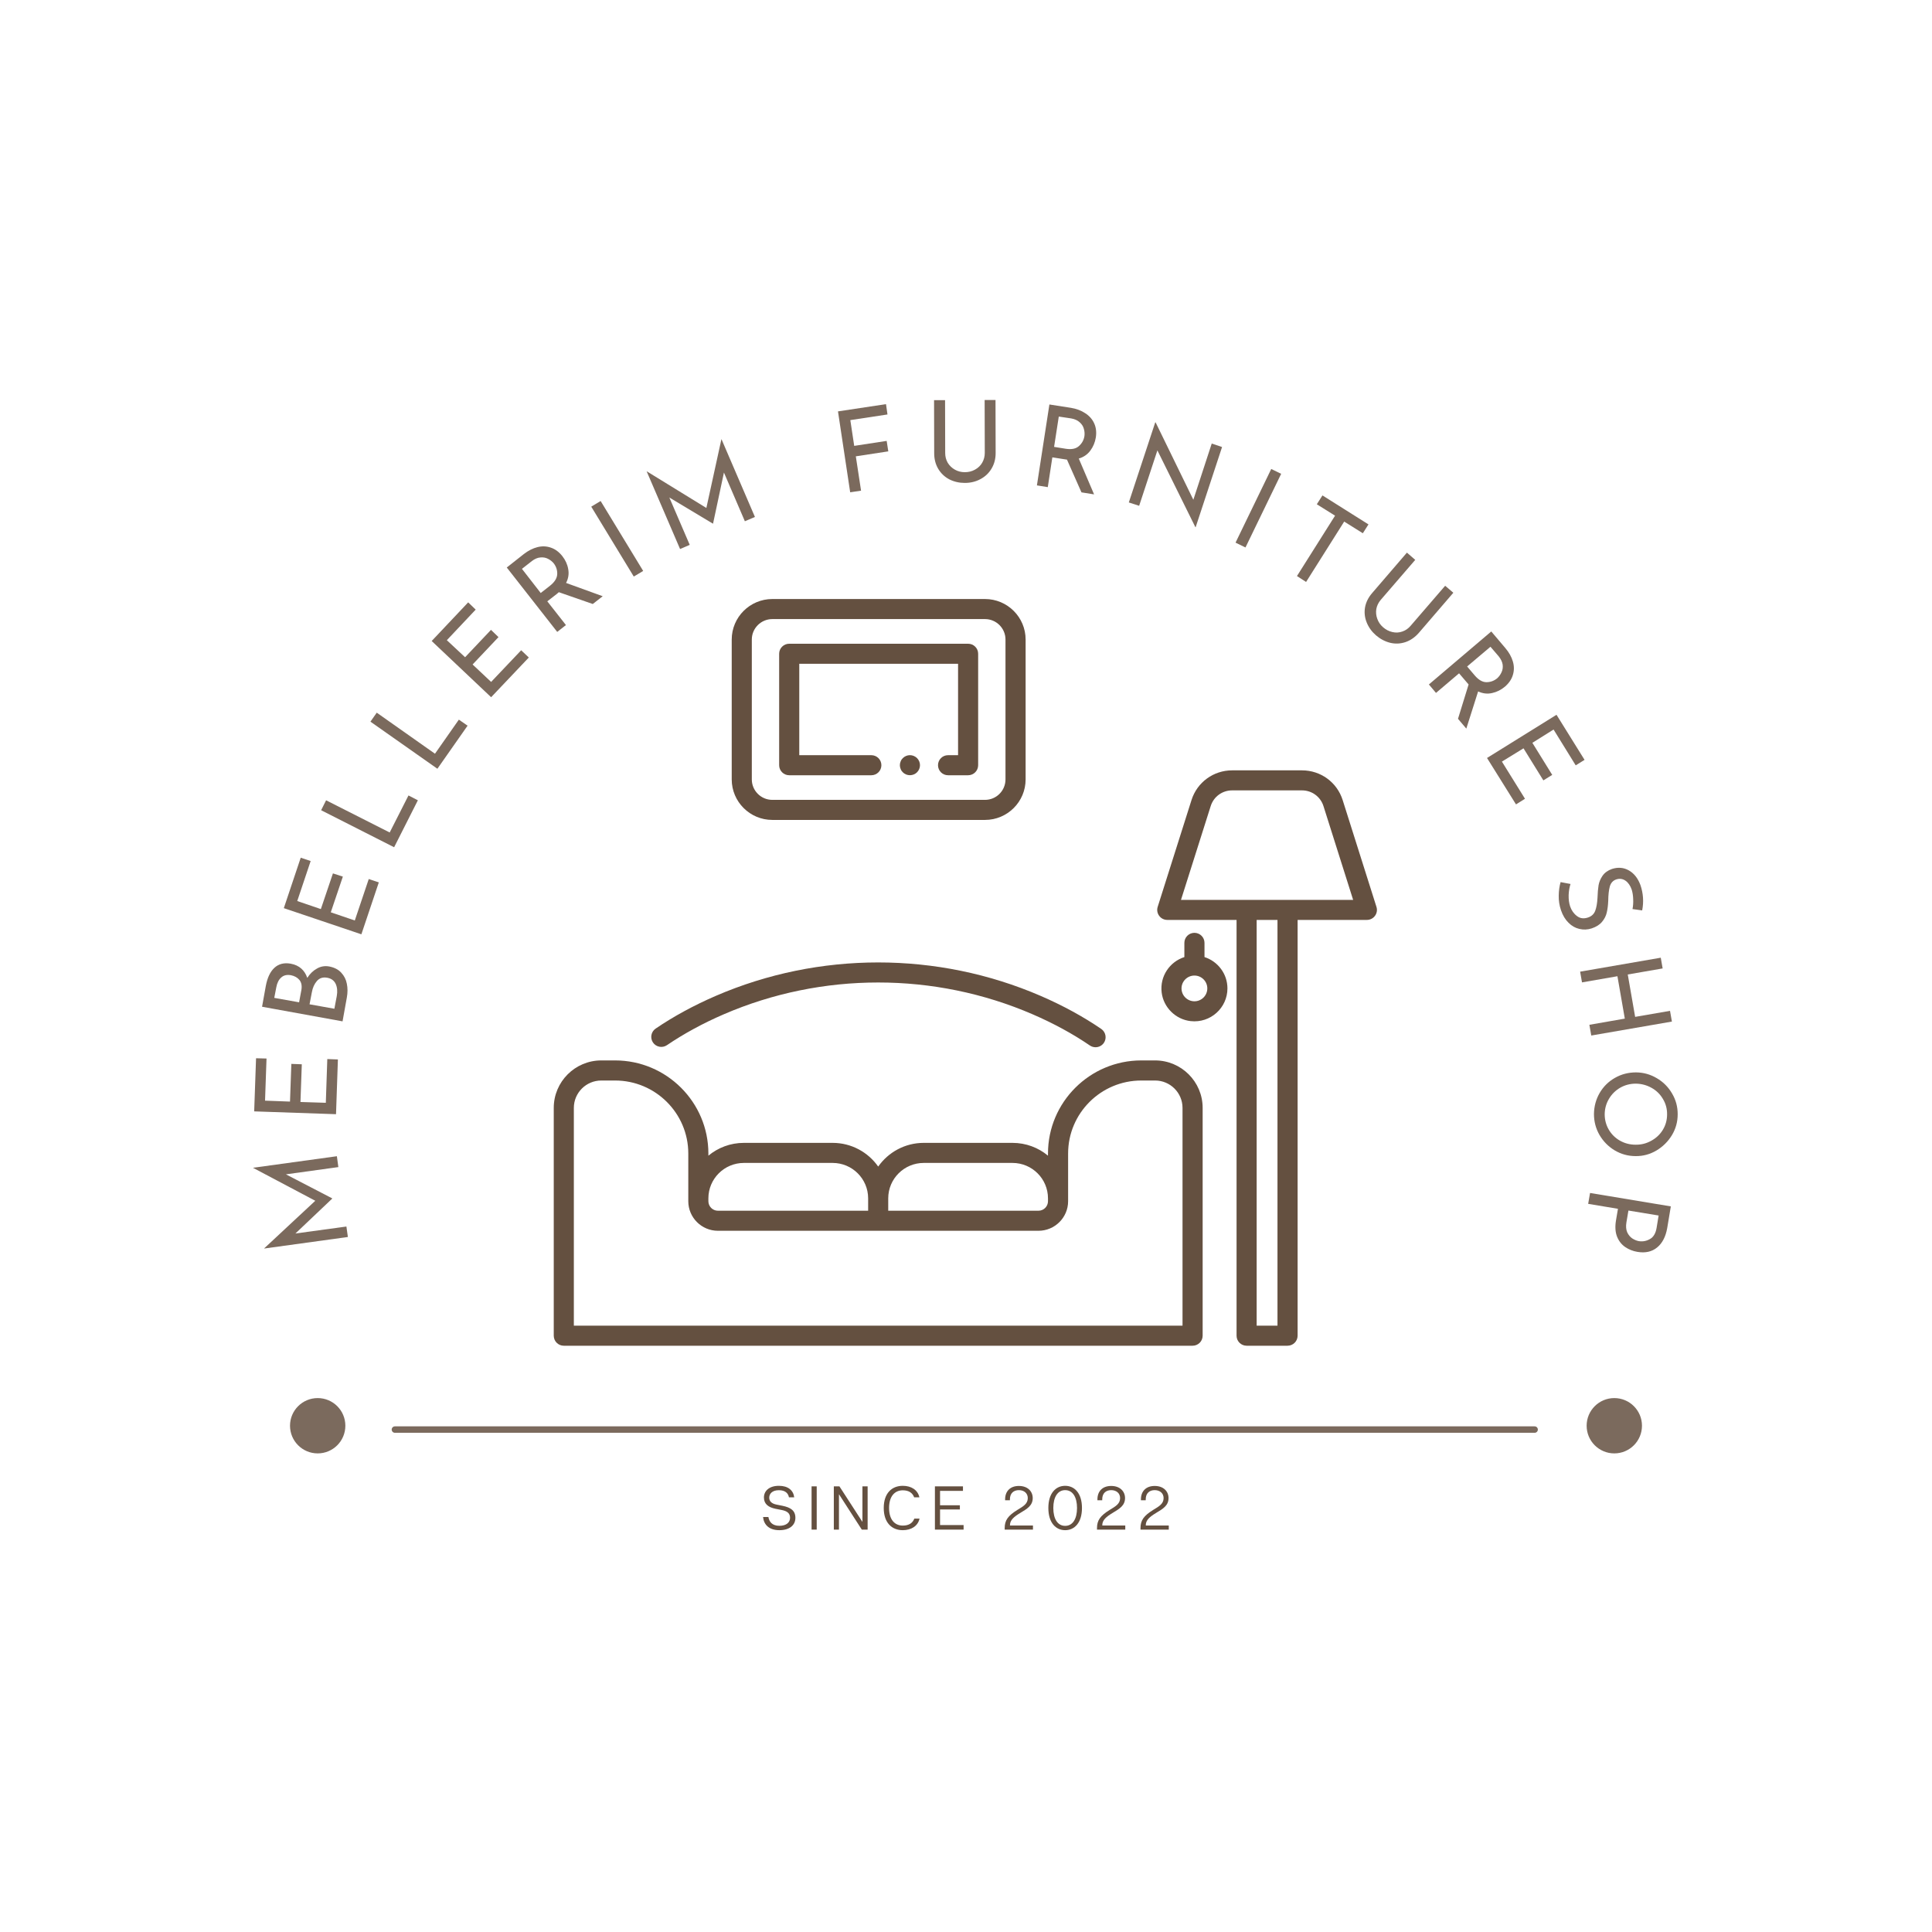 <svg xmlns="http://www.w3.org/2000/svg" xmlns:xlink="http://www.w3.org/1999/xlink" width="300" zoomAndPan="magnify" viewBox="0 0 224.88 225" height="300" preserveAspectRatio="xMidYMid meet" version="1.0"><defs><g/><clipPath id="d37e04f30e"><path d="M 64.418 123 L 140 123 L 140 156.719 L 64.418 156.719 Z M 64.418 123 " clip-rule="nonzero"/></clipPath><clipPath id="12bade018b"><path d="M 85 69.766 L 120 69.766 L 120 96 L 85 96 Z M 85 69.766 " clip-rule="nonzero"/></clipPath><clipPath id="13f071966e"><path d="M 134 89 L 160.367 89 L 160.367 156.719 L 134 156.719 Z M 134 89 " clip-rule="nonzero"/></clipPath><clipPath id="942288d3df"><path d="M 33.715 162.82 L 40.16 162.82 L 40.16 169.262 L 33.715 169.262 Z M 33.715 162.82 " clip-rule="nonzero"/></clipPath><clipPath id="200fc85427"><path d="M 36.938 162.82 C 35.16 162.82 33.715 164.262 33.715 166.039 C 33.715 167.82 35.16 169.262 36.938 169.262 C 38.719 169.262 40.16 167.82 40.16 166.039 C 40.16 164.262 38.719 162.82 36.938 162.82 " clip-rule="nonzero"/></clipPath><clipPath id="99aa4fced0"><path d="M 184.719 162.82 L 191.164 162.82 L 191.164 169.262 L 184.719 169.262 Z M 184.719 162.82 " clip-rule="nonzero"/></clipPath><clipPath id="359547170c"><path d="M 187.941 162.82 C 186.164 162.82 184.719 164.262 184.719 166.039 C 184.719 167.82 186.164 169.262 187.941 169.262 C 189.723 169.262 191.164 167.82 191.164 166.039 C 191.164 164.262 189.723 162.82 187.941 162.82 " clip-rule="nonzero"/></clipPath></defs><path fill="#645040" d="M 76.297 119.789 C 75.762 120.152 75.625 120.879 75.988 121.414 C 76.352 121.945 77.082 122.082 77.613 121.719 C 79.59 120.379 81.812 119.168 84.219 118.129 C 95.656 113.184 108.773 113.184 120.207 118.129 C 122.637 119.18 124.879 120.398 126.867 121.758 C 127.07 121.895 127.301 121.961 127.527 121.961 C 127.898 121.961 128.266 121.785 128.496 121.453 C 128.859 120.922 128.723 120.195 128.191 119.828 C 126.078 118.387 123.707 117.094 121.141 115.984 C 109.113 110.785 95.316 110.785 83.289 115.984 C 80.746 117.086 78.391 118.363 76.297 119.789 " fill-opacity="1" fill-rule="nonzero"/><g clip-path="url(#d37e04f30e)"><path fill="#645040" d="M 80.098 134.336 L 80.098 139.895 C 80.098 141.793 81.645 143.336 83.547 143.336 L 120.879 143.336 C 122.781 143.336 124.332 141.793 124.332 139.895 L 124.332 134.336 C 124.332 129.648 128.152 125.836 132.855 125.836 L 134.461 125.836 C 136.223 125.836 137.656 127.266 137.656 129.023 L 137.656 154.387 L 66.77 154.387 L 66.77 129.023 C 66.77 127.266 68.203 125.836 69.965 125.836 L 71.574 125.836 C 76.273 125.836 80.098 129.648 80.098 134.336 Z M 86.574 135.434 L 96.906 135.434 C 99.188 135.434 101.043 137.281 101.043 139.559 L 101.043 141 L 83.547 141 C 82.938 141 82.438 140.504 82.438 139.895 L 82.438 139.559 C 82.438 137.281 84.293 135.434 86.574 135.434 Z M 107.52 135.434 L 117.852 135.434 C 120.133 135.434 121.988 137.281 121.988 139.559 L 121.988 139.895 C 121.988 140.504 121.492 141 120.879 141 L 103.383 141 L 103.383 139.559 C 103.383 137.281 105.238 135.434 107.52 135.434 Z M 69.965 123.496 C 66.91 123.496 64.43 125.977 64.43 129.023 L 64.43 155.555 C 64.43 156.199 64.953 156.723 65.598 156.723 L 138.828 156.723 C 139.477 156.723 140 156.199 140 155.555 L 140 129.023 C 140 125.977 137.516 123.496 134.461 123.496 L 132.855 123.496 C 126.863 123.496 121.988 128.359 121.988 134.336 L 121.988 134.59 C 120.867 133.656 119.422 133.098 117.852 133.098 L 107.52 133.098 C 105.328 133.098 103.387 134.191 102.215 135.859 C 101.043 134.191 99.102 133.098 96.906 133.098 L 86.574 133.098 C 85.004 133.098 83.562 133.656 82.438 134.59 L 82.438 134.336 C 82.438 128.359 77.566 123.496 71.574 123.496 L 69.965 123.496 " fill-opacity="1" fill-rule="nonzero"/></g><g clip-path="url(#12bade018b)"><path fill="#645040" d="M 87.496 90.77 L 87.496 74.48 C 87.496 73.168 88.57 72.098 89.883 72.098 L 114.656 72.098 C 115.969 72.098 117.039 73.168 117.039 74.48 L 117.039 90.77 C 117.039 92.086 115.969 93.152 114.656 93.152 L 89.883 93.152 C 88.57 93.152 87.496 92.086 87.496 90.77 Z M 114.656 95.488 C 117.262 95.488 119.383 93.371 119.383 90.77 L 119.383 74.48 C 119.383 71.879 117.262 69.762 114.656 69.762 L 89.883 69.762 C 87.277 69.762 85.156 71.879 85.156 74.48 L 85.156 90.77 C 85.156 93.371 87.277 95.488 89.883 95.488 L 114.656 95.488 " fill-opacity="1" fill-rule="nonzero"/></g><path fill="#645040" d="M 91.852 90.285 L 101.414 90.285 C 102.062 90.285 102.586 89.762 102.586 89.117 C 102.586 88.469 102.062 87.949 101.414 87.949 L 93.023 87.949 L 93.023 77.305 L 111.516 77.305 L 111.516 87.949 L 110.348 87.949 C 109.703 87.949 109.18 88.469 109.18 89.117 C 109.18 89.762 109.703 90.285 110.348 90.285 L 112.688 90.285 C 113.332 90.285 113.855 89.762 113.855 89.117 L 113.855 76.133 C 113.855 75.492 113.332 74.969 112.688 74.969 L 91.852 74.969 C 91.207 74.969 90.68 75.492 90.68 76.133 L 90.68 89.117 C 90.68 89.762 91.207 90.285 91.852 90.285 " fill-opacity="1" fill-rule="nonzero"/><path fill="#645040" d="M 106.992 88.668 C 106.961 88.598 106.926 88.531 106.883 88.465 C 106.84 88.402 106.793 88.344 106.738 88.289 C 106.52 88.074 106.219 87.945 105.91 87.945 C 105.602 87.945 105.301 88.074 105.082 88.289 C 105.027 88.344 104.98 88.402 104.934 88.465 C 104.895 88.531 104.855 88.598 104.832 88.668 C 104.801 88.738 104.777 88.812 104.762 88.887 C 104.746 88.965 104.738 89.039 104.738 89.113 C 104.738 89.191 104.746 89.27 104.762 89.344 C 104.777 89.418 104.801 89.492 104.832 89.562 C 104.855 89.633 104.895 89.703 104.934 89.762 C 104.98 89.828 105.027 89.887 105.082 89.941 C 105.297 90.16 105.602 90.281 105.91 90.281 C 106.219 90.281 106.52 90.16 106.738 89.941 C 106.953 89.727 107.082 89.422 107.082 89.113 C 107.082 89.039 107.07 88.965 107.059 88.887 C 107.043 88.812 107.02 88.738 106.992 88.668 " fill-opacity="1" fill-rule="nonzero"/><path fill="#645040" d="M 140.543 115.109 C 140.543 115.938 139.871 116.609 139.043 116.609 C 138.215 116.609 137.539 115.938 137.539 115.109 C 137.539 114.285 138.215 113.613 139.043 113.613 C 139.871 113.613 140.543 114.285 140.543 115.109 Z M 137.871 109.805 L 137.871 111.461 C 136.18 112 134.996 113.68 135.227 115.586 C 135.438 117.324 136.859 118.727 138.602 118.918 C 140.918 119.176 142.887 117.367 142.887 115.109 C 142.887 113.402 141.762 111.957 140.215 111.461 L 140.215 109.805 C 140.215 109.16 139.688 108.637 139.043 108.637 C 138.395 108.637 137.871 109.16 137.871 109.805 " fill-opacity="1" fill-rule="nonzero"/><g clip-path="url(#13f071966e)"><path fill="#645040" d="M 137.477 104.801 L 140.938 93.875 C 141.281 92.781 142.285 92.047 143.434 92.047 L 151.57 92.047 C 152.719 92.047 153.723 92.781 154.07 93.875 L 157.527 104.801 Z M 148.715 154.387 L 146.289 154.387 L 146.289 107.133 L 148.715 107.133 Z M 160.07 106.656 C 160.293 106.355 160.355 105.969 160.242 105.617 L 156.305 93.172 C 155.648 91.102 153.746 89.715 151.57 89.715 L 143.434 89.715 C 141.262 89.715 139.359 91.102 138.703 93.172 L 134.762 105.617 C 134.652 105.969 134.715 106.355 134.938 106.656 C 135.156 106.957 135.508 107.133 135.879 107.133 L 143.949 107.133 L 143.949 155.555 C 143.949 156.199 144.473 156.723 145.121 156.723 L 149.887 156.723 C 150.535 156.723 151.059 156.199 151.059 155.555 L 151.059 107.133 L 159.125 107.133 C 159.5 107.133 159.852 106.957 160.07 106.656 " fill-opacity="1" fill-rule="nonzero"/></g><g fill="#7b6a5d" fill-opacity="1"><g transform="translate(40.642, 145.419)"><g><path d="M -11.219 -9.422 L -1.469 -10.766 L -1.297 -9.5 L -7.406 -8.656 L -2.016 -5.859 L -2.016 -5.828 L -6.297 -1.766 L -0.359 -2.578 L -0.188 -1.359 L -9.938 -0.016 L -9.938 -0.031 L -3.984 -5.578 L -11.219 -9.406 Z M -11.219 -9.422 "/></g></g></g><g fill="#7b6a5d" fill-opacity="1"><g transform="translate(39.026, 131.134)"><g><path d="M -9.266 -7.891 L -8.047 -7.859 L -8.219 -2.953 L -5.312 -2.844 L -5.156 -7.234 L -3.938 -7.188 L -4.094 -2.797 L -1.141 -2.703 L -0.969 -7.797 L 0.266 -7.75 L 0.047 -1.375 L -9.484 -1.703 Z M -9.266 -7.891 "/></g></g></g><g fill="#7b6a5d" fill-opacity="1"><g transform="translate(39.584, 120.306)"><g><path d="M -3.859 -6.422 C -3.547 -6.91 -3.164 -7.273 -2.719 -7.516 C -2.281 -7.766 -1.805 -7.844 -1.297 -7.75 C -0.703 -7.633 -0.238 -7.395 0.094 -7.031 C 0.438 -6.664 0.656 -6.234 0.75 -5.734 C 0.852 -5.234 0.852 -4.703 0.75 -4.141 L 0.25 -1.359 L -9.125 -3.062 L -8.688 -5.484 C -8.508 -6.441 -8.176 -7.145 -7.688 -7.594 C -7.195 -8.051 -6.566 -8.211 -5.797 -8.078 C -5.285 -7.984 -4.867 -7.789 -4.547 -7.5 C -4.234 -7.219 -4.004 -6.859 -3.859 -6.422 Z M -4.812 -3.578 L -4.547 -5 C -4.461 -5.488 -4.535 -5.879 -4.766 -6.172 C -5.004 -6.461 -5.336 -6.648 -5.766 -6.734 C -6.234 -6.816 -6.609 -6.727 -6.891 -6.469 C -7.18 -6.219 -7.375 -5.832 -7.469 -5.312 L -7.703 -4.094 Z M -0.422 -4.312 C -0.328 -4.852 -0.367 -5.32 -0.547 -5.719 C -0.734 -6.113 -1.062 -6.352 -1.531 -6.438 C -2.031 -6.531 -2.43 -6.406 -2.734 -6.062 C -3.035 -5.719 -3.234 -5.273 -3.328 -4.734 L -3.594 -3.344 L -0.703 -2.828 Z M -0.422 -4.312 "/></g></g></g><g fill="#7b6a5d" fill-opacity="1"><g transform="translate(41.588, 110.106)"><g><path d="M -6.625 -10.219 L -5.469 -9.828 L -7.031 -5.172 L -4.281 -4.234 L -2.875 -8.391 L -1.719 -8.016 L -3.125 -3.859 L -0.328 -2.906 L 1.297 -7.734 L 2.469 -7.344 L 0.438 -1.297 L -8.594 -4.344 Z M -6.625 -10.219 "/></g></g></g><g fill="#7b6a5d" fill-opacity="1"><g transform="translate(45.214, 99.889)"><g><path d="M -7.297 -6.688 L 0.109 -2.938 L 2.297 -7.25 L 3.391 -6.688 L 0.625 -1.219 L -7.875 -5.531 Z M -7.297 -6.688 "/></g></g></g><g fill="#7b6a5d" fill-opacity="1"><g transform="translate(50.082, 90.653)"><g><path d="M -6.266 -7.656 L 0.516 -2.875 L 3.297 -6.844 L 4.312 -6.141 L 0.797 -1.125 L -7 -6.609 Z M -6.266 -7.656 "/></g></g></g><g fill="#7b6a5d" fill-opacity="1"><g transform="translate(56.198, 82.198)"><g><path d="M -1.734 -12.047 L -0.859 -11.203 L -4.219 -7.641 L -2.094 -5.656 L 0.922 -8.844 L 1.797 -8 L -1.219 -4.812 L 0.938 -2.781 L 4.438 -6.469 L 5.328 -5.625 L 0.938 -1 L -5.984 -7.547 Z M -1.734 -12.047 "/></g></g></g><g fill="#7b6a5d" fill-opacity="1"><g transform="translate(63.756, 74.436)"><g><path d="M 5.219 -4.094 L 1.266 -5.469 C 1.211 -5.414 1.133 -5.348 1.031 -5.266 L -0.078 -4.406 L 2.094 -1.641 L 1.078 -0.844 L -4.797 -8.344 L -2.797 -9.922 C -2.285 -10.316 -1.758 -10.582 -1.219 -10.719 C -0.676 -10.852 -0.156 -10.832 0.344 -10.656 C 0.844 -10.488 1.285 -10.16 1.672 -9.672 C 2.035 -9.211 2.266 -8.707 2.359 -8.156 C 2.461 -7.602 2.379 -7.066 2.109 -6.547 L 6.375 -5 Z M 0.234 -6.219 C 0.773 -6.645 1.055 -7.094 1.078 -7.562 C 1.098 -8.031 0.961 -8.453 0.672 -8.828 C 0.492 -9.047 0.27 -9.223 0 -9.359 C -0.258 -9.492 -0.551 -9.547 -0.875 -9.516 C -1.207 -9.492 -1.539 -9.352 -1.875 -9.094 L -3.031 -8.188 L -0.844 -5.375 Z M 0.234 -6.219 "/></g></g></g><g fill="#7b6a5d" fill-opacity="1"><g transform="translate(72.578, 67.865)"><g><path d="M -2.688 -9.516 L 2.266 -1.375 L 1.172 -0.719 L -3.781 -8.859 Z M -2.688 -9.516 "/></g></g></g><g fill="#7b6a5d" fill-opacity="1"><g transform="translate(77.875, 64.486)"><g><path d="M 6.094 -13.328 L 9.984 -4.281 L 8.812 -3.781 L 6.375 -9.453 L 5.109 -3.516 L 5.094 -3.5 L 0.016 -6.547 L 2.391 -1.031 L 1.266 -0.547 L -2.625 -9.594 L -2.609 -9.594 L 4.328 -5.328 L 6.078 -13.328 Z M 6.094 -13.328 "/></g></g></g><g fill="#7b6a5d" fill-opacity="1"><g transform="translate(91.321, 59.196)"><g/></g></g><g fill="#7b6a5d" fill-opacity="1"><g transform="translate(97.593, 57.535)"><g><path d="M 5.531 -10.469 L 5.703 -9.266 L 1.375 -8.609 L 1.828 -5.609 L 5.609 -6.188 L 5.797 -4.969 L 2.016 -4.391 L 2.625 -0.391 L 1.359 -0.203 L -0.062 -9.625 Z M 5.531 -10.469 "/></g></g></g><g fill="#7b6a5d" fill-opacity="1"><g transform="translate(107.486, 56.132)"><g><path d="M 2.531 -3.375 C 2.531 -2.957 2.629 -2.578 2.828 -2.234 C 3.035 -1.898 3.312 -1.633 3.656 -1.438 C 4.008 -1.238 4.395 -1.141 4.812 -1.141 C 5.25 -1.141 5.645 -1.238 6 -1.438 C 6.363 -1.633 6.645 -1.906 6.844 -2.25 C 7.039 -2.594 7.141 -2.973 7.141 -3.391 L 7.125 -9.547 L 8.391 -9.547 L 8.406 -3.359 C 8.406 -2.68 8.242 -2.078 7.922 -1.547 C 7.609 -1.023 7.176 -0.617 6.625 -0.328 C 6.082 -0.035 5.477 0.109 4.812 0.109 C 4.156 0.109 3.551 -0.031 3 -0.312 C 2.457 -0.602 2.031 -1.008 1.719 -1.531 C 1.406 -2.062 1.25 -2.664 1.25 -3.344 L 1.234 -9.531 L 2.516 -9.531 Z M 2.531 -3.375 "/></g></g></g><g fill="#7b6a5d" fill-opacity="1"><g transform="translate(119.34, 56.325)"><g><path d="M 6.547 1.016 L 4.859 -2.797 C 4.785 -2.805 4.68 -2.82 4.547 -2.844 L 3.156 -3.062 L 2.625 0.406 L 1.359 0.203 L 2.812 -9.219 L 5.328 -8.828 C 5.961 -8.723 6.516 -8.516 6.984 -8.203 C 7.461 -7.898 7.812 -7.504 8.031 -7.016 C 8.25 -6.535 8.312 -5.988 8.219 -5.375 C 8.125 -4.801 7.91 -4.289 7.578 -3.844 C 7.242 -3.395 6.797 -3.086 6.234 -2.922 L 8.016 1.25 Z M 4.719 -4.062 C 5.395 -3.957 5.906 -4.062 6.25 -4.375 C 6.602 -4.688 6.816 -5.07 6.891 -5.531 C 6.93 -5.812 6.91 -6.094 6.828 -6.375 C 6.754 -6.664 6.594 -6.922 6.344 -7.141 C 6.102 -7.367 5.773 -7.52 5.359 -7.594 L 3.906 -7.812 L 3.359 -4.281 Z M 4.719 -4.062 "/></g></g></g><g fill="#7b6a5d" fill-opacity="1"><g transform="translate(130.089, 58.077)"><g><path d="M 12.172 -6.016 L 9.094 3.328 L 9.062 3.312 L 4.641 -5.625 L 2.516 0.828 L 1.312 0.438 L 4.391 -8.891 L 4.438 -8.875 L 8.828 0.125 L 10.969 -6.422 Z M 12.172 -6.016 "/></g></g></g><g fill="#7b6a5d" fill-opacity="1"><g transform="translate(142.597, 62.602)"><g><path d="M 6.547 -7.422 L 2.391 1.156 L 1.234 0.594 L 5.391 -7.984 Z M 6.547 -7.422 "/></g></g></g><g fill="#7b6a5d" fill-opacity="1"><g transform="translate(148.296, 65.399)"><g><path d="M 11.016 -4.328 L 10.359 -3.297 L 8.188 -4.656 L 3.75 2.375 L 2.688 1.688 L 7.125 -5.344 L 5 -6.672 L 5.656 -7.703 Z M 11.016 -4.328 "/></g></g></g><g fill="#7b6a5d" fill-opacity="1"><g transform="translate(156.617, 70.765)"><g><path d="M 4.125 -0.906 C 3.852 -0.582 3.68 -0.227 3.609 0.156 C 3.547 0.539 3.582 0.922 3.719 1.297 C 3.852 1.68 4.078 2.008 4.391 2.281 C 4.723 2.57 5.086 2.758 5.484 2.844 C 5.879 2.938 6.266 2.914 6.641 2.781 C 7.016 2.656 7.336 2.43 7.609 2.109 L 11.625 -2.547 L 12.578 -1.734 L 8.547 2.953 C 8.098 3.461 7.582 3.816 7 4.016 C 6.414 4.211 5.82 4.238 5.219 4.094 C 4.625 3.945 4.07 3.656 3.562 3.219 C 3.07 2.789 2.711 2.289 2.484 1.719 C 2.254 1.145 2.191 0.555 2.297 -0.047 C 2.41 -0.648 2.691 -1.207 3.141 -1.719 L 7.172 -6.406 L 8.141 -5.562 Z M 4.125 -0.906 "/></g></g></g><g fill="#7b6a5d" fill-opacity="1"><g transform="translate(165.457, 78.665)"><g><path d="M 4.281 5.047 L 5.516 1.047 C 5.473 0.992 5.406 0.914 5.312 0.812 L 4.406 -0.25 L 1.719 2.031 L 0.891 1.047 L 8.156 -5.125 L 9.797 -3.188 C 10.223 -2.688 10.516 -2.164 10.672 -1.625 C 10.828 -1.094 10.828 -0.57 10.672 -0.062 C 10.523 0.445 10.211 0.906 9.734 1.312 C 9.285 1.688 8.789 1.93 8.25 2.047 C 7.707 2.172 7.164 2.109 6.625 1.859 L 5.25 6.188 Z M 6.234 0 C 6.68 0.52 7.133 0.781 7.594 0.781 C 8.062 0.781 8.477 0.629 8.844 0.328 C 9.051 0.141 9.219 -0.086 9.344 -0.359 C 9.477 -0.629 9.523 -0.926 9.484 -1.25 C 9.441 -1.57 9.285 -1.898 9.016 -2.234 L 8.062 -3.344 L 5.344 -1.047 Z M 6.234 0 "/></g></g></g><g fill="#7b6a5d" fill-opacity="1"><g transform="translate(172.399, 87.102)"><g><path d="M 12.078 1.391 L 11.047 2.031 L 8.469 -2.141 L 6 -0.594 L 8.312 3.141 L 7.281 3.781 L 4.969 0.047 L 2.453 1.594 L 5.141 5.922 L 4.094 6.578 L 0.719 1.172 L 8.812 -3.859 Z M 12.078 1.391 "/></g></g></g><g fill="#7b6a5d" fill-opacity="1"><g transform="translate(177.923, 96.506)"><g/></g></g><g fill="#7b6a5d" fill-opacity="1"><g transform="translate(180.64, 102.401)"><g><path d="M 9.422 3.469 C 9.492 3.102 9.52 2.719 9.5 2.312 C 9.488 1.906 9.43 1.535 9.328 1.203 C 9.16 0.723 8.914 0.375 8.594 0.156 C 8.27 -0.062 7.914 -0.109 7.531 0.016 C 7.156 0.141 6.906 0.41 6.781 0.828 C 6.664 1.254 6.602 1.816 6.594 2.516 C 6.57 3.035 6.516 3.488 6.422 3.875 C 6.336 4.258 6.156 4.617 5.875 4.953 C 5.602 5.285 5.203 5.539 4.672 5.719 C 4.191 5.875 3.711 5.895 3.234 5.781 C 2.766 5.676 2.344 5.438 1.969 5.062 C 1.594 4.695 1.301 4.211 1.094 3.609 C 0.906 3.055 0.816 2.488 0.828 1.906 C 0.836 1.332 0.91 0.805 1.047 0.328 L 2.203 0.547 C 2.078 0.922 2.004 1.352 1.984 1.844 C 1.973 2.344 2.031 2.781 2.156 3.156 C 2.32 3.633 2.586 4.008 2.953 4.281 C 3.316 4.562 3.742 4.617 4.234 4.453 C 4.648 4.316 4.93 4.055 5.078 3.672 C 5.223 3.285 5.312 2.781 5.344 2.156 C 5.363 1.57 5.406 1.082 5.469 0.688 C 5.539 0.301 5.695 -0.066 5.938 -0.422 C 6.188 -0.773 6.551 -1.035 7.031 -1.203 C 7.738 -1.43 8.395 -1.375 9 -1.031 C 9.602 -0.688 10.051 -0.117 10.344 0.672 C 10.676 1.641 10.742 2.625 10.547 3.625 Z M 9.422 3.469 "/></g></g></g><g fill="#7b6a5d" fill-opacity="1"><g transform="translate(183.727, 111.8)"><g><path d="M 1.531 8.797 L 1.312 7.547 L 5.438 6.828 L 4.578 1.891 L 0.453 2.609 L 0.234 1.359 L 9.625 -0.266 L 9.844 0.984 L 5.781 1.688 L 6.641 6.625 L 10.703 5.922 L 10.922 7.172 Z M 1.531 8.797 "/></g></g></g><g fill="#7b6a5d" fill-opacity="1"><g transform="translate(185.713, 124.093)"><g><path d="M 4.766 0.797 C 5.629 0.805 6.43 1.031 7.172 1.469 C 7.922 1.906 8.516 2.5 8.953 3.25 C 9.398 4 9.617 4.812 9.609 5.688 C 9.609 6.562 9.383 7.367 8.938 8.109 C 8.488 8.848 7.891 9.441 7.141 9.891 C 6.391 10.336 5.582 10.555 4.719 10.547 C 3.832 10.547 3.016 10.32 2.266 9.875 C 1.523 9.426 0.938 8.828 0.5 8.078 C 0.07 7.328 -0.141 6.516 -0.141 5.641 C -0.129 4.766 0.086 3.953 0.516 3.203 C 0.953 2.453 1.547 1.863 2.297 1.438 C 3.047 1.008 3.867 0.797 4.766 0.797 Z M 4.734 2.109 C 4.078 2.109 3.473 2.266 2.922 2.578 C 2.367 2.898 1.93 3.332 1.609 3.875 C 1.285 4.414 1.117 5.016 1.109 5.672 C 1.109 6.316 1.266 6.91 1.578 7.453 C 1.898 8.004 2.336 8.438 2.891 8.75 C 3.441 9.062 4.051 9.219 4.719 9.219 C 5.375 9.227 5.984 9.07 6.547 8.75 C 7.117 8.438 7.566 8.008 7.891 7.469 C 8.211 6.938 8.375 6.344 8.375 5.688 C 8.383 5.039 8.223 4.441 7.891 3.891 C 7.566 3.336 7.125 2.906 6.562 2.594 C 6 2.281 5.391 2.117 4.734 2.109 Z M 4.734 2.109 "/></g></g></g><g fill="#7b6a5d" fill-opacity="1"><g transform="translate(185.336, 137.574)"><g><path d="M 8.766 5.453 C 8.586 6.461 8.195 7.211 7.594 7.703 C 6.988 8.203 6.223 8.375 5.297 8.219 C 4.773 8.133 4.301 7.945 3.875 7.656 C 3.445 7.363 3.129 6.957 2.922 6.438 C 2.723 5.926 2.68 5.305 2.797 4.578 L 3.031 3.203 L -0.438 2.625 L -0.219 1.359 L 9.188 2.922 Z M 4.016 4.781 C 3.941 5.238 3.973 5.625 4.109 5.938 C 4.254 6.25 4.453 6.488 4.703 6.656 C 4.961 6.82 5.219 6.926 5.469 6.969 C 5.926 7.039 6.359 6.957 6.766 6.719 C 7.172 6.488 7.426 6.055 7.531 5.422 L 7.766 3.984 L 4.25 3.406 Z M 4.016 4.781 "/></g></g></g><g clip-path="url(#942288d3df)"><g clip-path="url(#200fc85427)"><path fill="#7b6a5d" d="M 33.715 162.82 L 40.16 162.82 L 40.16 169.262 L 33.715 169.262 Z M 33.715 162.82 " fill-opacity="1" fill-rule="nonzero"/></g></g><g clip-path="url(#99aa4fced0)"><g clip-path="url(#359547170c)"><path fill="#7b6a5d" d="M 184.719 162.82 L 191.164 162.82 L 191.164 169.262 L 184.719 169.262 Z M 184.719 162.82 " fill-opacity="1" fill-rule="nonzero"/></g></g><path stroke-linecap="round" transform="matrix(0.748, 0, 0, 0.75, 45.556, 166.115)" fill="none" stroke-linejoin="miter" d="M 0.5 0.497 L 177.951 0.497 " stroke="#7b6a5d" stroke-width="1" stroke-opacity="1" stroke-miterlimit="4"/><g fill="#645040" fill-opacity="1"><g transform="translate(88.497, 178.139)"><g><path d="M 2.562 -2.777 L 1.879 -2.914 C 1.289 -3.031 1.027 -3.316 1.027 -3.727 C 1.027 -4.152 1.352 -4.59 2.152 -4.59 C 2.906 -4.59 3.238 -4.223 3.324 -3.762 L 3.938 -3.762 C 3.836 -4.578 3.223 -5.102 2.152 -5.102 C 1.023 -5.102 0.41 -4.504 0.41 -3.742 C 0.41 -2.988 0.922 -2.598 1.762 -2.426 L 2.496 -2.281 C 3.035 -2.172 3.453 -1.957 3.453 -1.383 C 3.453 -0.844 3.031 -0.445 2.211 -0.445 C 1.352 -0.445 1.023 -0.93 0.93 -1.469 L 0.309 -1.469 C 0.395 -0.574 1.008 0.066 2.211 0.066 C 3.359 0.066 4.074 -0.488 4.074 -1.375 C 4.074 -2.23 3.512 -2.582 2.562 -2.777 Z M 2.562 -2.777 "/></g></g></g><g fill="#645040" fill-opacity="1"><g transform="translate(94.038, 178.139)"><g><path d="M 1.016 0 L 1.016 -5.039 L 0.418 -5.039 L 0.418 0 Z M 1.016 0 "/></g></g></g><g fill="#645040" fill-opacity="1"><g transform="translate(96.629, 178.139)"><g><path d="M 4.355 -5.039 L 3.75 -5.039 L 3.75 -0.922 L 3.734 -0.922 L 1.07 -5.039 L 0.418 -5.039 L 0.418 0 L 1.016 0 L 1.016 -4.094 L 1.035 -4.094 L 3.676 0 L 4.355 0 Z M 4.355 -5.039 "/></g></g></g><g fill="#645040" fill-opacity="1"><g transform="translate(102.551, 178.139)"><g><path d="M 2.531 -0.469 C 1.598 -0.469 0.93 -1.152 0.93 -2.52 C 0.93 -3.895 1.598 -4.578 2.531 -4.578 C 3.246 -4.578 3.664 -4.266 3.852 -3.762 L 4.461 -3.762 C 4.273 -4.629 3.504 -5.102 2.527 -5.102 C 1.254 -5.102 0.309 -4.246 0.309 -2.52 C 0.309 -0.797 1.254 0.066 2.527 0.066 C 3.512 0.066 4.289 -0.418 4.477 -1.281 L 3.871 -1.281 C 3.676 -0.777 3.254 -0.469 2.531 -0.469 Z M 2.531 -0.469 "/></g></g></g><g fill="#645040" fill-opacity="1"><g transform="translate(108.402, 178.139)"><g><path d="M 1.016 -0.531 L 1.016 -2.348 L 3.324 -2.348 L 3.324 -2.836 L 1.016 -2.836 L 1.016 -4.512 L 3.684 -4.512 L 3.684 -5.039 L 0.418 -5.039 L 0.418 0 L 3.758 0 L 3.758 -0.531 Z M 1.016 -0.531 "/></g></g></g><g fill="#645040" fill-opacity="1"><g transform="translate(113.533, 178.139)"><g/></g></g><g fill="#645040" fill-opacity="1"><g transform="translate(116.656, 178.139)"><g><path d="M 0.289 0 L 3.582 0 L 3.582 -0.48 L 0.906 -0.48 L 0.906 -0.531 C 0.906 -1.117 1.391 -1.512 2.102 -1.941 C 2.906 -2.426 3.547 -2.793 3.555 -3.664 C 3.555 -4.461 2.965 -5.086 1.941 -5.086 C 0.914 -5.086 0.34 -4.453 0.34 -3.527 L 0.34 -3.418 L 0.898 -3.418 L 0.898 -3.527 C 0.898 -4.262 1.359 -4.598 1.941 -4.598 C 2.531 -4.598 2.98 -4.254 2.98 -3.664 C 2.973 -2.992 2.441 -2.707 1.77 -2.297 C 0.668 -1.613 0.289 -1.086 0.289 -0.164 Z M 0.289 0 "/></g></g></g><g fill="#645040" fill-opacity="1"><g transform="translate(121.722, 178.139)"><g><path d="M 2.266 -5.102 C 1.18 -5.102 0.309 -4.246 0.309 -2.52 C 0.309 -0.793 1.18 0.066 2.266 0.066 C 3.352 0.066 4.223 -0.793 4.223 -2.52 C 4.223 -4.246 3.352 -5.102 2.266 -5.102 Z M 3.648 -2.52 C 3.648 -1.246 3.145 -0.438 2.266 -0.438 C 1.391 -0.438 0.887 -1.246 0.887 -2.52 C 0.887 -3.785 1.391 -4.598 2.266 -4.598 C 3.145 -4.598 3.648 -3.785 3.648 -2.52 Z M 3.648 -2.52 "/></g></g></g><g fill="#645040" fill-opacity="1"><g transform="translate(127.407, 178.139)"><g><path d="M 0.289 0 L 3.582 0 L 3.582 -0.48 L 0.906 -0.48 L 0.906 -0.531 C 0.906 -1.117 1.391 -1.512 2.102 -1.941 C 2.906 -2.426 3.547 -2.793 3.555 -3.664 C 3.555 -4.461 2.965 -5.086 1.941 -5.086 C 0.914 -5.086 0.34 -4.453 0.34 -3.527 L 0.34 -3.418 L 0.898 -3.418 L 0.898 -3.527 C 0.898 -4.262 1.359 -4.598 1.941 -4.598 C 2.531 -4.598 2.98 -4.254 2.98 -3.664 C 2.973 -2.992 2.441 -2.707 1.77 -2.297 C 0.668 -1.613 0.289 -1.086 0.289 -0.164 Z M 0.289 0 "/></g></g></g><g fill="#645040" fill-opacity="1"><g transform="translate(132.473, 178.139)"><g><path d="M 0.289 0 L 3.582 0 L 3.582 -0.48 L 0.906 -0.48 L 0.906 -0.531 C 0.906 -1.117 1.391 -1.512 2.102 -1.941 C 2.906 -2.426 3.547 -2.793 3.555 -3.664 C 3.555 -4.461 2.965 -5.086 1.941 -5.086 C 0.914 -5.086 0.34 -4.453 0.34 -3.527 L 0.34 -3.418 L 0.898 -3.418 L 0.898 -3.527 C 0.898 -4.262 1.359 -4.598 1.941 -4.598 C 2.531 -4.598 2.98 -4.254 2.98 -3.664 C 2.973 -2.992 2.441 -2.707 1.77 -2.297 C 0.668 -1.613 0.289 -1.086 0.289 -0.164 Z M 0.289 0 "/></g></g></g></svg>
